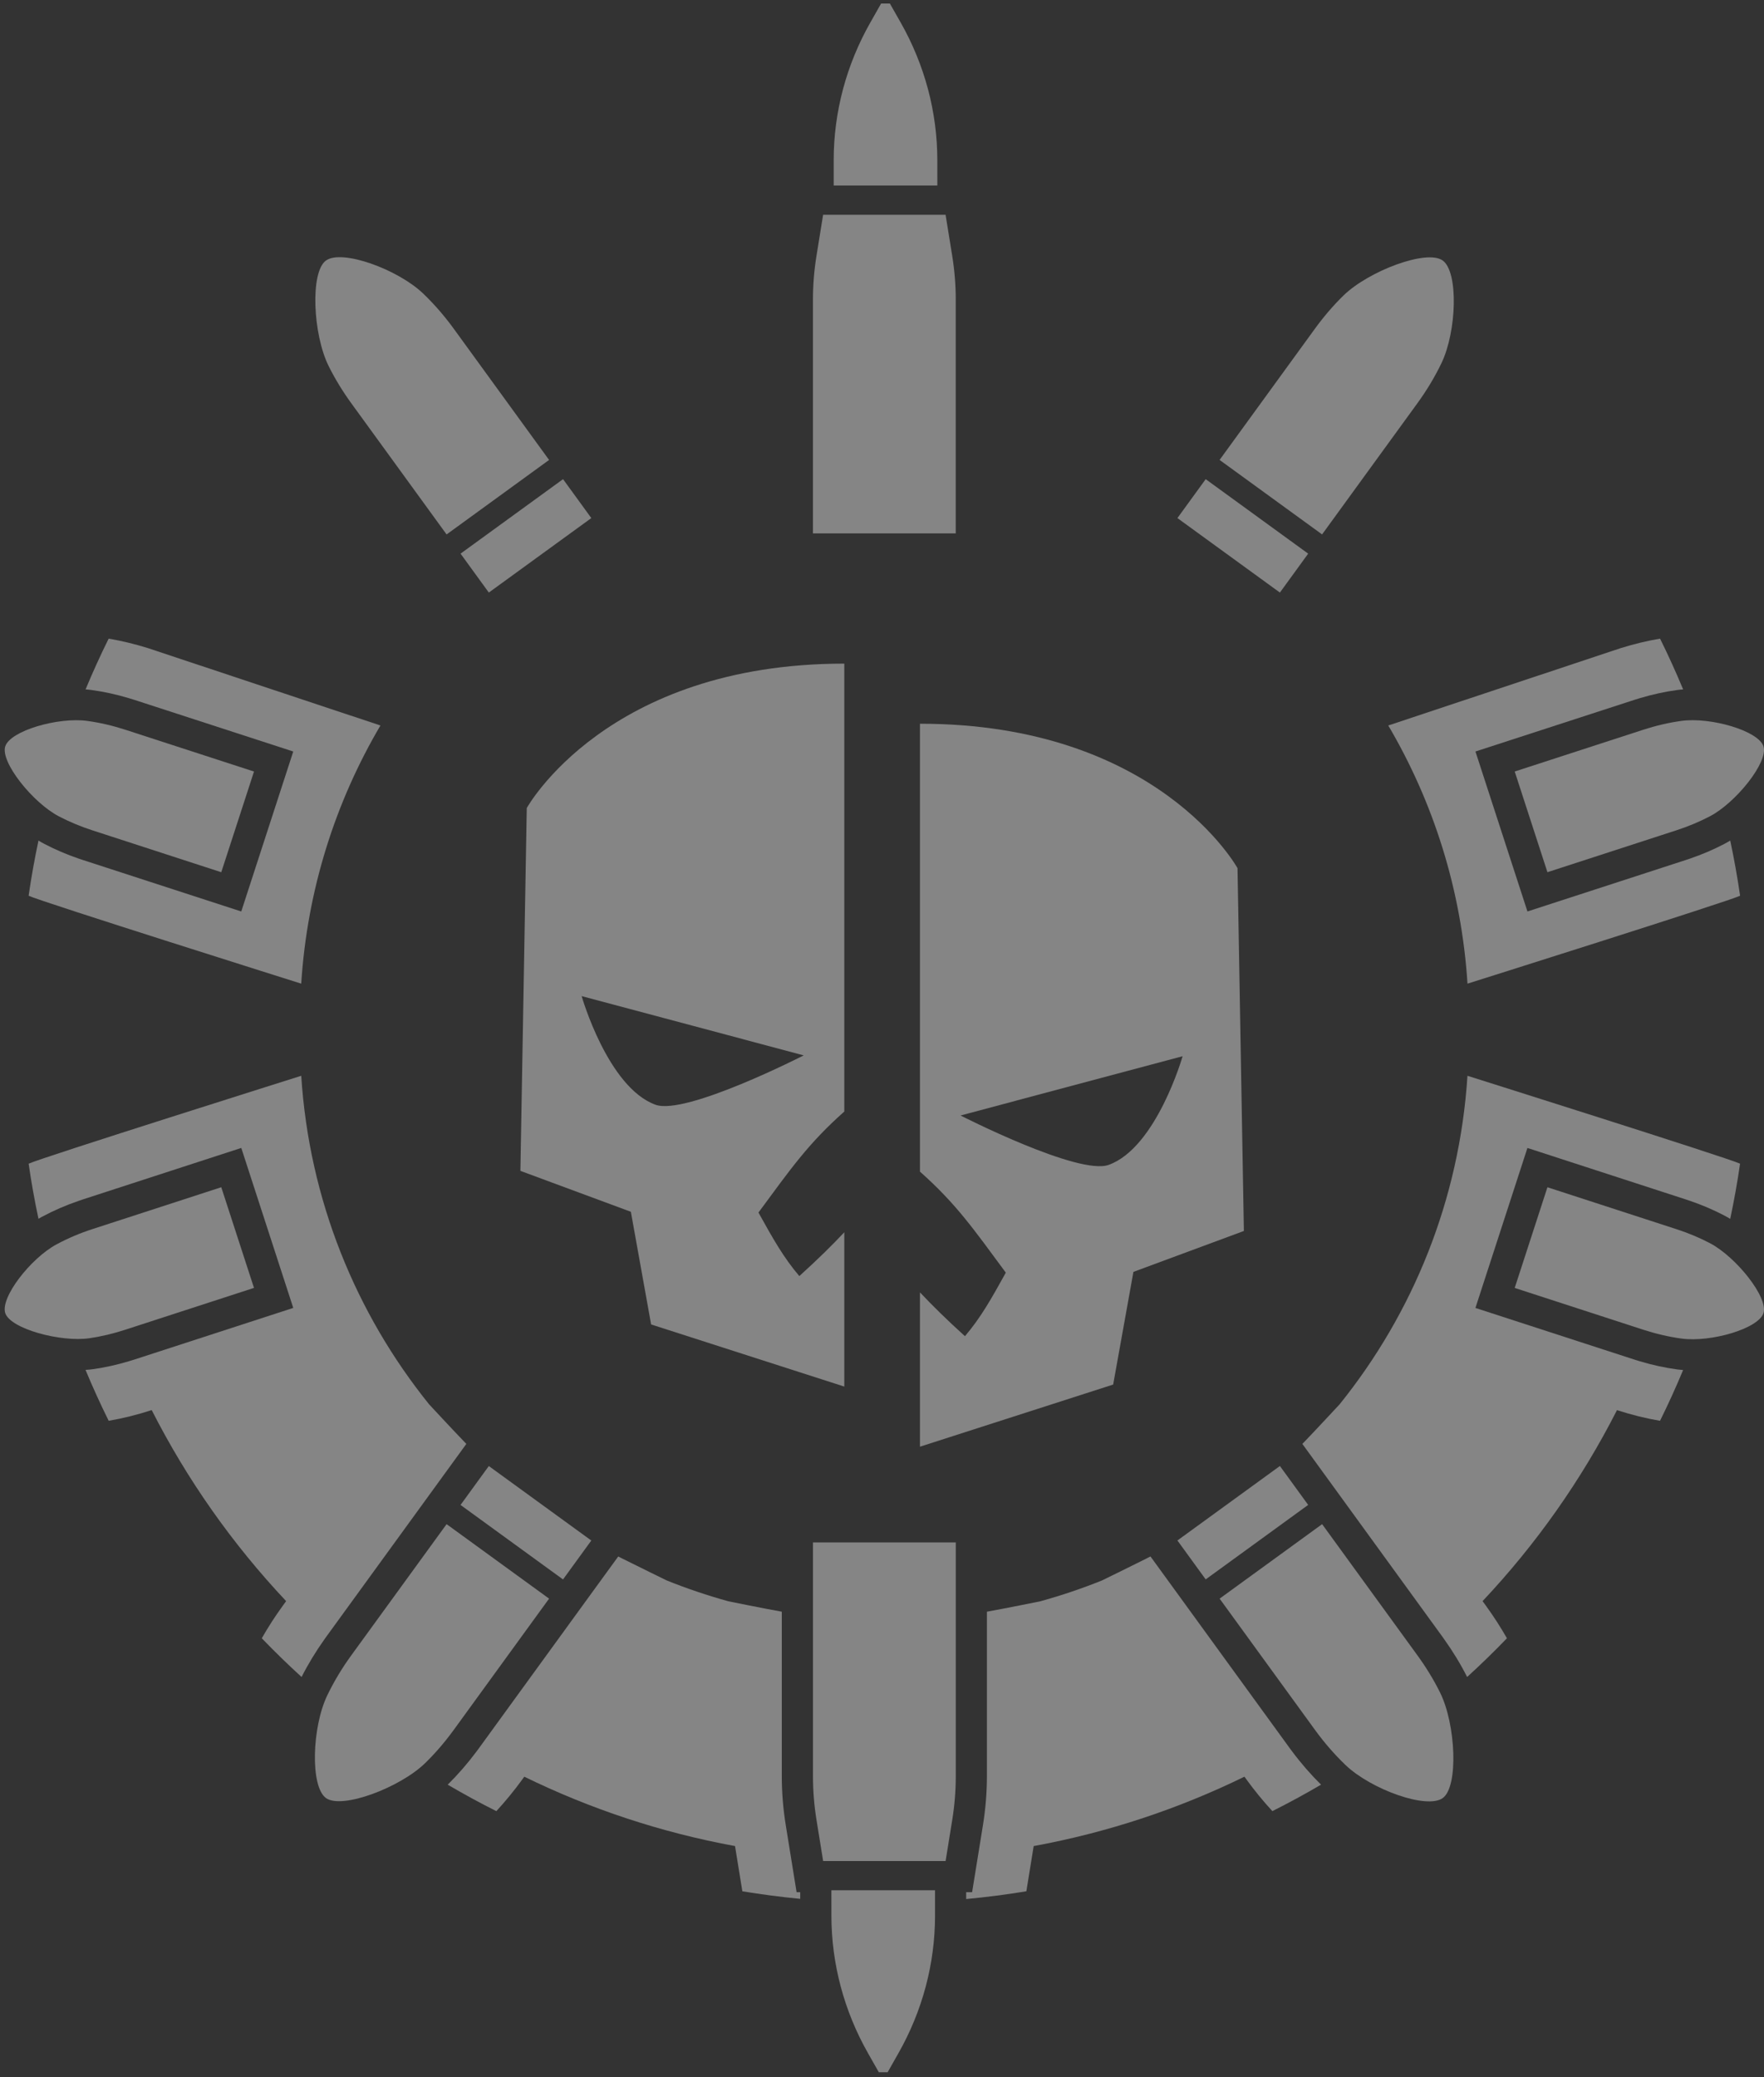 <svg width="220" height="259" viewBox="0 0 220 259" fill="none" xmlns="http://www.w3.org/2000/svg">
<rect x="0" y="0" width="220" height="259" fill="#333333" stroke="none"/>
<path d="M101.391 221.444C101.391 223.285 101.538 225.122 101.832 226.941L102.659 232.054H117.932L118.759 226.941C119.054 225.122 119.201 223.285 119.201 221.444V192.325H101.391V221.444Z" fill="white" fill-opacity="0.4"/>
<path d="M103.69 238.884C103.695 244.861 105.264 250.746 108.262 256.028L109.605 258.393H110.702L112.034 256.045C115.043 250.751 116.614 244.85 116.614 238.859V235.7H103.687L103.69 238.884Z" fill="white" fill-opacity="0.4"/>
<path d="M68.48 199.336L55.697 190.048L43.822 206.392C42.675 207.969 41.662 209.64 40.818 211.392C38.911 215.345 38.667 222.759 40.652 224.2C42.636 225.64 49.901 222.898 53.041 219.83C54.342 218.559 55.525 217.166 56.599 215.692L68.48 199.336Z" fill="white" fill-opacity="0.4"/>
<path d="M60.963 182.802L57.437 187.655L70.219 196.943L73.746 192.09L60.963 182.802Z" fill="white" fill-opacity="0.4"/>
<path d="M15.616 165.808L31.677 160.59L27.597 148.037L11.544 153.253C9.995 153.755 8.49 154.388 7.058 155.157C3.83 156.892 0.021 161.783 0.654 163.732C1.287 165.681 7.547 167.393 11.175 166.863C12.682 166.641 14.167 166.28 15.616 165.808Z" fill="white" fill-opacity="0.4"/>
<path d="M213.262 155.016C211.916 154.311 210.503 153.728 209.054 153.259L192.99 148.04L188.909 160.595L204.965 165.811C206.514 166.314 208.102 166.688 209.712 166.908C213.345 167.402 219.3 165.684 219.933 163.735C220.568 161.783 216.51 156.72 213.262 155.016Z" fill="white" fill-opacity="0.4"/>
<path d="M176.773 206.403L164.89 190.048L152.107 199.336L163.982 215.68C165.129 217.257 166.403 218.737 167.807 220.083C170.977 223.117 177.953 225.643 179.938 224.2C181.923 222.759 181.559 215 179.61 211.067C178.805 209.435 177.845 207.877 176.773 206.403Z" fill="white" fill-opacity="0.4"/>
<path d="M159.625 182.797L146.843 192.084L150.369 196.937L163.151 187.649L159.625 182.797Z" fill="white" fill-opacity="0.4"/>
<path d="M98.585 231.217L97.994 227.558C97.669 225.543 97.502 223.486 97.502 221.443V201.173V200.965C95.246 200.563 90.84 199.666 90.84 199.666C88.217 198.941 85.655 198.075 83.162 197.073C83.162 197.073 79.515 195.294 77.691 194.378C77.496 194.281 77.299 194.181 77.105 194.078L76.98 194.25L73.907 198.475L59.742 217.973C59.642 218.112 59.539 218.251 59.437 218.387C58.312 219.894 57.102 221.285 55.834 222.534C57.818 223.697 59.842 224.799 61.904 225.834C63.037 224.605 64.117 223.286 65.133 221.89L65.388 221.54C73.594 225.548 82.415 228.491 91.67 230.19L92.584 235.828C94.965 236.219 97.369 236.535 99.801 236.769V235.939H99.348L98.585 231.217Z" fill="white" fill-opacity="0.4"/>
<path d="M58.162 180.041L58.037 180.213L54.836 184.618L40.677 204.108C40.604 204.205 40.535 204.305 40.466 204.405C39.383 205.926 38.423 207.506 37.612 209.107C35.905 207.553 34.248 205.94 32.649 204.277C33.443 202.884 34.325 201.518 35.289 200.191L35.685 199.647C29.026 192.577 23.363 184.563 18.919 175.824L18.872 175.841C17.104 176.418 15.319 176.86 13.553 177.16C12.524 175.08 11.56 172.965 10.666 170.814C11.038 170.792 11.396 170.756 11.738 170.706C13.162 170.497 14.617 170.173 16.068 169.737C16.318 169.665 16.565 169.587 16.815 169.506L36.574 163.086L30.092 143.138L10.342 149.556C10.175 149.612 10.009 149.664 9.845 149.725C8.224 150.278 6.669 150.955 5.22 151.732C5.084 151.807 4.943 151.885 4.798 151.971C4.315 149.706 3.904 147.416 3.571 145.101C5.076 144.379 37.57 134.142 37.57 134.142C38.559 149.603 44.371 163.755 53.515 175.105C53.515 175.105 56.46 178.281 57.981 179.855C58.043 179.919 58.101 179.98 58.162 180.041Z" fill="white" fill-opacity="0.4"/>
<path d="M217.015 145.101C216.68 147.421 216.269 149.717 215.786 151.985C215.544 151.835 215.303 151.699 215.067 151.574C213.718 150.866 212.266 150.245 210.742 149.725C210.581 149.67 210.417 149.614 210.253 149.562L190.495 143.141L184.01 163.089L203.763 169.506C204.013 169.587 204.263 169.665 204.516 169.74C206.07 170.206 207.638 170.547 209.187 170.758C209.415 170.789 209.657 170.814 209.912 170.831C209.021 172.976 208.06 175.089 207.033 177.162C205.254 176.86 203.466 176.416 201.704 175.844L201.665 175.83C197.221 184.566 191.558 192.58 184.901 199.647L185.306 200.202C186.27 201.529 187.152 202.895 187.941 204.277C186.339 205.94 184.682 207.553 182.975 209.107C182.172 207.517 181.212 205.937 180.118 204.405C180.052 204.308 179.985 204.213 179.916 204.119L165.75 184.618L162.55 180.213L162.425 180.041C162.489 179.98 162.547 179.919 162.608 179.855C164.126 178.281 167.072 175.105 167.072 175.105C176.215 163.755 182.028 149.603 183.016 134.142C183.016 134.142 215.522 144.385 217.015 145.101Z" fill="white" fill-opacity="0.4"/>
<path d="M160.837 217.964L149.506 202.367L148.218 200.593L146.68 198.475L143.607 194.247L143.482 194.075C143.288 194.178 143.093 194.278 142.896 194.375C141.075 195.294 137.425 197.073 137.425 197.073C134.932 198.075 132.37 198.941 129.747 199.666C129.747 199.666 125.341 200.562 123.085 200.965V201.173V221.443C123.085 223.486 122.918 225.543 122.593 227.558L122.002 231.217L121.239 235.938H120.498V236.793C123.026 236.56 125.527 236.235 128.004 235.827L128.917 230.19C138.174 228.491 146.996 225.548 155.202 221.537L155.449 221.879C156.459 223.269 157.542 224.593 158.685 225.831C160.748 224.799 162.772 223.697 164.756 222.531C163.477 221.271 162.266 219.88 161.15 218.384C161.042 218.245 160.939 218.106 160.837 217.964Z" fill="white" fill-opacity="0.4"/>
<path d="M7.325 101.783C8.671 102.488 10.084 103.071 11.533 103.54L27.597 108.759L31.678 96.204L15.622 90.988C14.073 90.486 12.485 90.111 10.875 89.891C7.241 89.397 1.287 91.116 0.654 93.064C0.021 95.013 4.077 100.079 7.325 101.783Z" fill="white" fill-opacity="0.4"/>
<path d="M47.447 90.461C41.823 100.012 38.315 110.958 37.568 122.653C37.568 122.653 5.062 112.41 3.569 111.693C3.905 109.373 4.316 107.077 4.799 104.809C5.04 104.959 5.282 105.095 5.518 105.22C6.867 105.928 8.318 106.55 9.842 107.069C10.003 107.124 10.167 107.18 10.331 107.232L30.09 113.653L36.574 93.706L16.821 87.288C16.571 87.207 16.321 87.129 16.069 87.055C14.514 86.588 12.946 86.247 11.397 86.036C11.169 86.005 10.928 85.98 10.672 85.964C11.563 83.818 12.524 81.705 13.551 79.632C15.178 79.909 16.813 80.304 18.425 80.806L18.503 80.831L47.447 90.461Z" fill="white" fill-opacity="0.4"/>
<path d="M213.263 101.78C211.917 102.485 210.504 103.068 209.055 103.538L192.991 108.756L188.91 96.201L204.966 90.985C206.515 90.483 208.103 90.108 209.713 89.888C213.346 89.394 219.301 91.113 219.933 93.061C220.569 95.01 216.511 100.076 213.263 101.78Z" fill="white" fill-opacity="0.4"/>
<path d="M173.14 90.461C178.764 100.012 182.273 110.958 183.02 122.653C183.02 122.653 215.525 112.41 217.019 111.693C216.683 109.373 216.272 107.077 215.789 104.809C215.547 104.959 215.306 105.095 215.07 105.22C213.721 105.928 212.269 106.55 210.745 107.069C210.584 107.124 210.42 107.18 210.257 107.232L190.498 113.653L184.013 93.706L203.767 87.288C204.016 87.207 204.266 87.129 204.519 87.055C206.073 86.588 207.642 86.247 209.191 86.036C209.418 86.005 209.66 85.98 209.915 85.964C209.024 83.818 208.064 81.705 207.037 79.632C205.41 79.909 203.775 80.304 202.162 80.806L202.084 80.831L173.14 90.461Z" fill="white" fill-opacity="0.4"/>
<path d="M154.339 108.253C154.339 108.253 144.432 90.243 114.735 90.243V146.094C119.218 150.077 121.37 153.173 125.442 158.688C123.668 161.883 122.341 164.271 120.345 166.611C118.069 164.551 116.298 162.808 114.735 161.148V180.39L138.83 172.643L141.356 158.594L155.133 153.492L154.339 108.253ZM138.28 145.247C134.519 146.616 119.796 139.093 119.796 139.093L147.491 131.701C147.491 131.701 144.24 143.082 138.28 145.247Z" fill="white" fill-opacity="0.4"/>
<path d="M64.902 145.997L78.679 151.099L81.205 165.148L105.299 172.895V153.653C103.737 155.313 101.968 157.056 99.689 159.116C97.696 156.775 96.367 154.388 94.593 151.193C98.662 145.675 100.816 142.582 105.299 138.599V82.748C75.603 82.748 65.696 100.758 65.696 100.758L64.902 145.997ZM72.541 124.206L100.236 131.598C100.236 131.598 85.513 139.121 81.751 137.752C75.794 135.587 72.541 124.206 72.541 124.206Z" fill="white" fill-opacity="0.4"/>
<path d="M119.198 66.509V37.39C119.198 35.549 119.051 33.712 118.756 31.893L117.929 26.78H102.656L101.829 31.893C101.535 33.712 101.388 35.549 101.388 37.39V66.509H119.198Z" fill="white" fill-opacity="0.4"/>
<path d="M116.9 19.951C116.894 13.975 115.326 8.09 112.328 2.807L110.984 0.442H109.888L108.555 2.791C105.546 8.084 103.975 13.986 103.975 19.976V23.135H116.902L116.9 19.951Z" fill="white" fill-opacity="0.4"/>
<path d="M56.605 41.008C55.458 39.431 54.184 37.952 52.779 36.605C49.609 33.571 42.633 31.045 40.649 32.489C38.664 33.929 39.028 41.688 40.976 45.621C41.784 47.254 42.742 48.808 43.813 50.285L55.697 66.641L68.48 57.352L56.605 41.008Z" fill="white" fill-opacity="0.4"/>
<path d="M70.222 59.747L57.439 69.034L60.965 73.887L73.748 64.6L70.222 59.747Z" fill="white" fill-opacity="0.4"/>
<path d="M176.764 50.294C177.91 48.717 178.924 47.046 179.768 45.294C181.675 41.342 181.919 33.927 179.934 32.486C177.949 31.046 170.685 33.788 167.545 36.856C166.243 38.127 165.061 39.52 163.987 40.995L152.103 57.35L164.886 66.638L176.764 50.294Z" fill="white" fill-opacity="0.4"/>
<path d="M150.369 59.748L146.843 64.601L159.625 73.888L163.151 69.035L150.369 59.748Z" fill="white" fill-opacity="0.4"/>
</svg>

